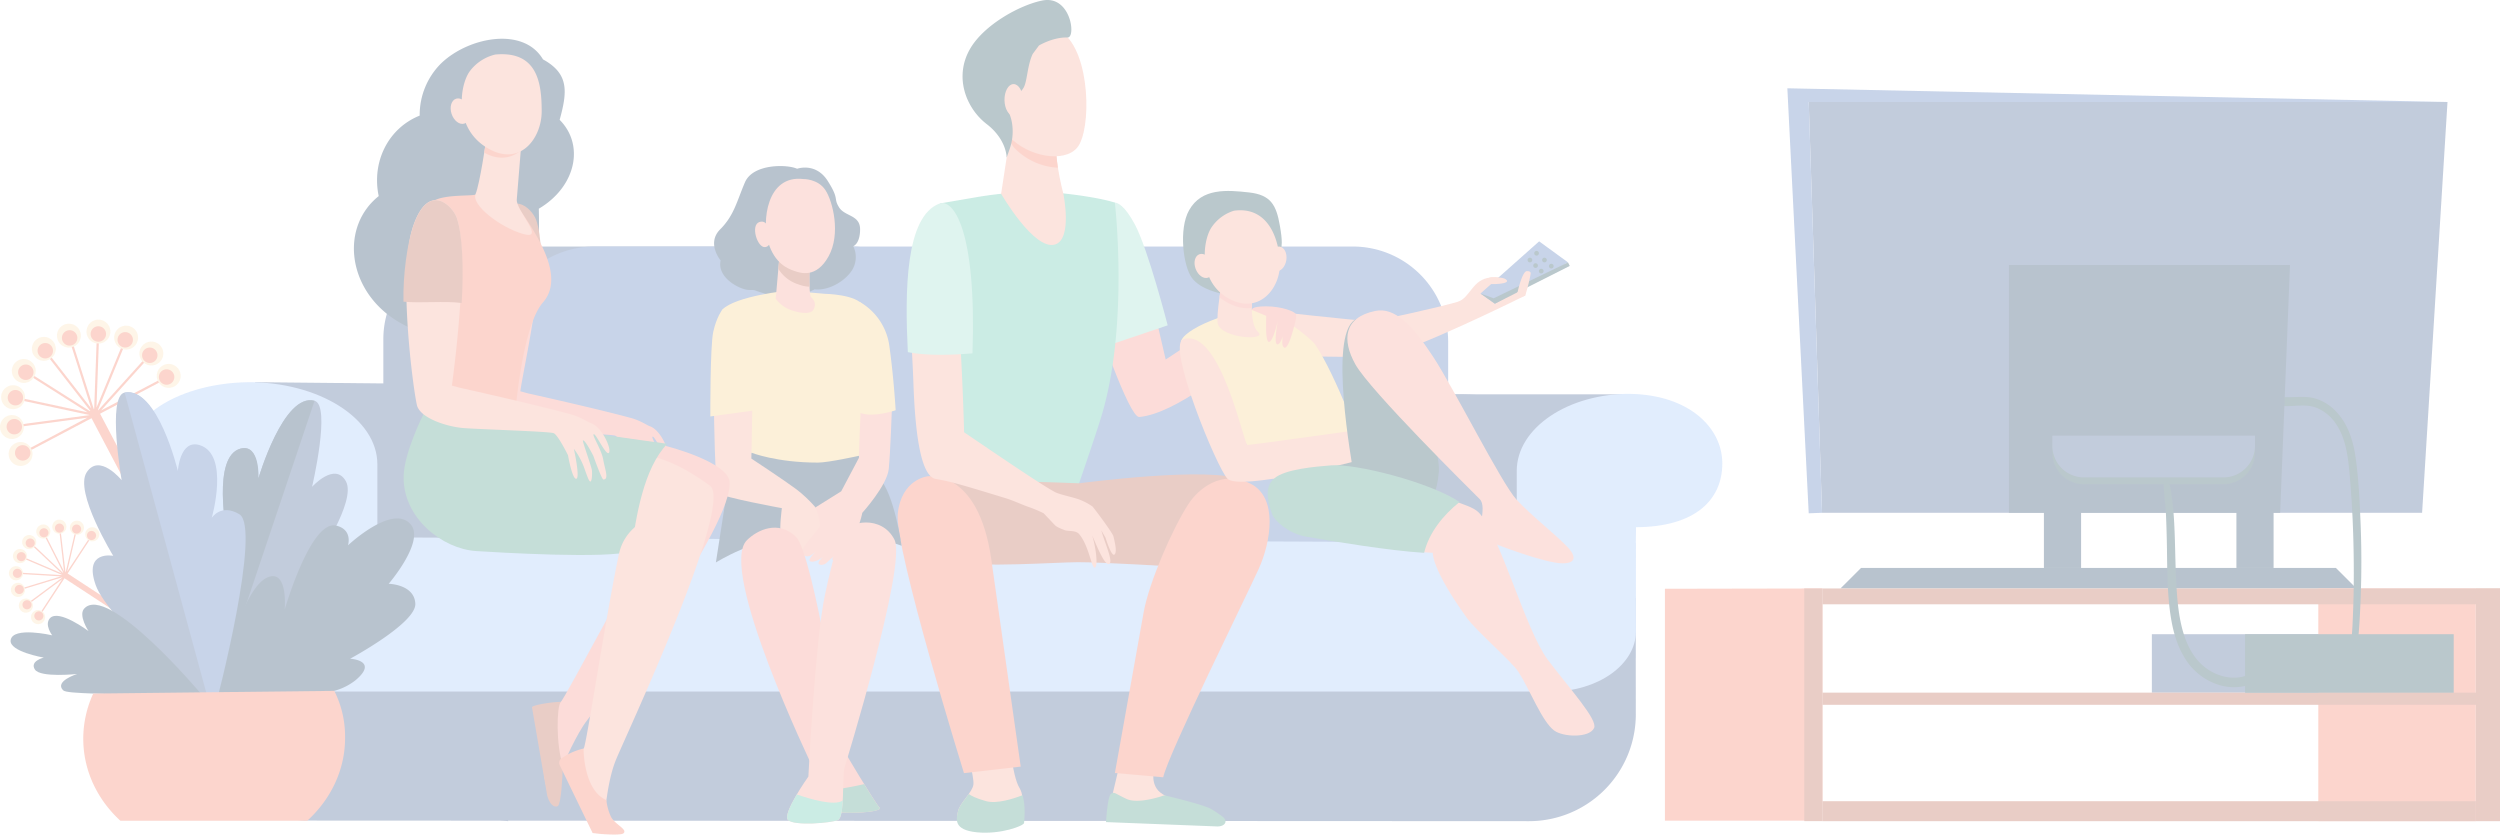 <svg xmlns="http://www.w3.org/2000/svg" width="1170" height="390.656" viewBox="0 0 1170 390.656">
  <g id="family-illustration-1" transform="translate(0 828.625)" opacity="0.3">
    <path id="Path_4576" data-name="Path 4576" d="M599.3-583.9H423.866a43.328,43.328,0,0,0-43.33,43.328V-454.6h262.1v-85.964A43.329,43.329,0,0,0,599.3-583.9Z" transform="translate(-201.132 -129.352)" fill="#345389"/>
    <path id="Path_4577" data-name="Path 4577" d="M894.938-583.9H540.065a44.652,44.652,0,0,0-44.653,44.653v97.468H939.589v-97.468A44.651,44.651,0,0,0,894.938-583.9Z" transform="translate(-261.85 -129.352)" fill="#456eb5"/>
    <path id="Path_4578" data-name="Path 4578" d="M268.676-257.352,371.686-243.8l-2.448-204.28-115.975-1.169Z" transform="translate(-133.862 -200.518)" fill="#345389"/>
    <path id="Path_4579" data-name="Path 4579" d="M127.979-415.941c0-18.019,24.582-32.7,55.289-33.284v-.028c33.558-.259,60.981,17.019,60.981,38.423v93.206l-63.8-9.627-13.582-50.426C135.463-377.811,127.979-397.63,127.979-415.941Z" transform="translate(-67.643 -200.515)" fill="#9ac1f9"/>
    <path id="Path_4580" data-name="Path 4580" d="M1399.8-437.182l85.182-.009,1.179,145.914-120.041-.132Z" transform="translate(-722.061 -206.892)" fill="#345389"/>
    <path id="Path_4581" data-name="Path 4581" d="M1388.436-437.174c28.928.552,52.086,14.129,52.086,31.054,0,17.194-23.917,31.154-53.5,31.276l-1.377,61.062H1330.99V-401.32C1330.99-421.423,1356.821-437.419,1388.436-437.174Z" transform="translate(-703.493 -206.9)" fill="#345389"/>
    <path id="Path_4582" data-name="Path 4582" d="M1601.844-405.106c0-16.925-15.864-31.983-42.77-32.535v-.024c-29.409-.245-53.434,15.982-53.434,36.085v87.539l55.537.118v-38.452l.288-22.875C1588.983-375.376,1601.844-387.907,1601.844-405.106Z" transform="translate(-795.805 -206.641)" fill="#9ac1f9"/>
    <path id="Path_4583" data-name="Path 4583" d="M237.709-233.019l653.436-2.2.057,54.533a49.993,49.993,0,0,1-49.993,50.011l-571.4-.283c-25.9,0-31.291-20.711-31.291-46.608Z" transform="translate(-125.641 -313.643)" fill="#345389"/>
    <path id="Path_4584" data-name="Path 4584" d="M277.427-223.343H851.553c21.932,0,39.715-12.635,39.715-28.221l-.066-41.243-653.493-2.984v44.227C237.709-235.978,255.491-223.343,277.427-223.343Z" transform="translate(-125.641 -281.629)" fill="#9ac1f9"/>
    <path id="Path_4585" data-name="Path 4585" d="M1087.05-520.923s15.831,47.268,20.7,46.81c17.349-1.631,43.576-24.251,43.576-24.251l11.819-22.559L1153.1-522.8l-33,21.776-6.063-26.118Z" transform="translate(-574.559 -159.349)" fill="#f48b7e"/>
    <path id="Path_4586" data-name="Path 4586" d="M1093.645-627.513c1.216.05,4.549,1.161,9.42,10.336,6.223,11.717,15.313,47.111,15.313,47.111l-27.514,9.273-3.112-6.586-5.742-56.877S1093.311-627.527,1093.645-627.513Z" transform="translate(-571.895 -106.298)" fill="#95d9c8"/>
    <path id="Path_4587" data-name="Path 4587" d="M972.495-638.334c7.76.01,26.962,2.267,35.873,5.1,0,0,6.548,56.082-5.893,98.7-2.786,9.542-13.069,39.14-13.069,39.14l-68.739-1.8s13.219-71.392,9.632-83.107-3.677-52.551-3.677-52.551.552-.085,18.071-3.1A182.6,182.6,0,0,1,972.495-638.334Z" transform="translate(-486.617 -100.578)" fill="#4fbea5"/>
    <path id="Path_4588" data-name="Path 4588" d="M982.886-353.543s62.939-8.368,76.215-1.414-29.485,40.507-29.485,40.507-36.57-2.235-47.362-2.173c-10.707.061-43.441,2.541-62.464-.024s-16.869-32.587-13.281-36.25S982.886-353.543,982.886-353.543Z" transform="translate(-477.868 -248.897)" fill="#b65741"/>
    <path id="Path_4589" data-name="Path 4589" d="M1123.609-67.121s-2.272,6.591,1.674,10.985,20.456,8.788,22.611,11.169,1.975,4.394,1.975,4.394l-46.419-1.49.6-12.988,2.211-9.321Z" transform="translate(-583.227 -402.492)" fill="#f6a390"/>
    <path id="Path_4590" data-name="Path 4590" d="M1125.231-40.443s-11.961,4.394-17.7,1.707-5.563-3.413-7.237-2.437S1097.92-27.9,1097.92-27.9l52.185,2.046c3.635-.052,5.11-2.588,2.173-4.733a54.515,54.515,0,0,0-5.271-3.512C1142.939-36.295,1125.231-40.443,1125.231-40.443Z" transform="translate(-580.305 -415.988)" fill="#3c8f7c"/>
    <path id="Path_4591" data-name="Path 4591" d="M1141.265-341.765c4.337-6.619,15.228-16.232,28.909-9.41,13.054,6.5,9.613,27.231,3.871,39.922s-42.53,87.02-44.684,97.52l-22.611-2.013s10.829-60.6,13.46-75.244C1122.742-305.081,1133.76-330.3,1141.265-341.765Z" transform="translate(-584.972 -251.119)" fill="#f47358"/>
    <path id="Path_4592" data-name="Path 4592" d="M974.1-100.261s1.853,19.834,5.261,25.326S979.179-60.1,979-58.825s-7.177,3.116-18.3,2.018-10.947-3.479-10.051-7.326,6.822-8.788,7.18-12.446-3.409-16.845-3.409-16.845Z" transform="translate(-502.264 -384.976)" fill="#f6a390"/>
    <path id="Path_4593" data-name="Path 4593" d="M959.263-22.512c-11.126-1.1-9.75-6.162-8.854-10.009.566-2.4,3.093-5.243,5-7.93.995.735,3.272,2.032,8.1,3.357,5.016,1.372,12.707-1.089,17.092-2.791,1.561,5.389.82,12,.674,13.04C981.1-25.563,970.39-21.414,959.263-22.512Z" transform="translate(-502.029 -416.589)" fill="#3c8f7c"/>
    <path id="Path_4594" data-name="Path 4594" d="M934.9-316.963c2.315,16.213,13.759,96.907,13.759,96.907L922.1-217s-32.662-105.332-30.984-121.441,13.9-17.467,13.9-17.467S928.78-359.874,934.9-316.963Z" transform="translate(-470.965 -249.803)" fill="#f47358"/>
    <path id="Path_4595" data-name="Path 4595" d="M916.743-613.587c9.627-3.6,12.069,100.874,12.069,100.874,8.929,6.035,36.7,25.076,42.711,28.075,2.437,1.212,9,2.452,11.5,3.531a27.078,27.078,0,0,1,5.865,3.13c.387.33,9.42,12.286,9.806,13.96.476,2.074,1.914,7.444.476,8.543s-4.187-7.93-4.187-7.93l-1.956-3.385c1.537,5.728,5.714,14.554,3.7,15.662-1.966,1.08-5.422-7.411-7.972-13.314,1.782,5.742,2.871,14.766,1.2,15.077-1.5.278-2.668-10.113-7.237-15.624-1.7-2.046-5.1-1.207-6.94-1.957-1.353-.552-3.512-1.292-4.526-2.362l-5.224-5.511a66.362,66.362,0,0,0-7.227-3.017c-2.824-.962-6.812-2.876-10.468-4-21.055-6.468-26.321-7.935-32.78-9.033S906-509.112,905.084-535.819C904.061-565.558,898.974-606.944,916.743-613.587Z" transform="translate(-477.612 -113.61)" fill="#f6a390"/>
    <path id="Path_4596" data-name="Path 4596" d="M900.566-557.265c-1.41-28.466-1.2-63.553,14.808-69.539,6.318-2.362,17.458,11.84,15.454,70.114C922.281-555.987,909.731-555.417,900.566-557.265Z" transform="translate(-475.705 -106.544)" fill="#95d9c8"/>
    <path id="Path_4597" data-name="Path 4597" d="M998.046-697.2l-4.25,27.811s15.461,26.762,25.267,23.722c8.227-2.552,3.88-23.64,3.88-23.64s-1.57-5.827-2.574-12.314c-.693-4.481-1.113-9.277-.566-12.683C1021.147-702.645,998.046-697.2,998.046-697.2Z" transform="translate(-525.27 -68.541)" fill="#f6a390"/>
    <path id="Path_4598" data-name="Path 4598" d="M1024.15-694.308c1.344-8.337-21.757-2.9-21.757-2.9l-.372,2.442a13.5,13.5,0,0,0,2.5,4.1,30.52,30.52,0,0,0,20.2,9.081C1024.027-686.072,1023.6-690.89,1024.15-694.308Z" transform="translate(-529.617 -68.541)" fill="#f47358"/>
    <path id="Path_4599" data-name="Path 4599" d="M992.762-793.923c-.655-.236-5.233,33.537,3.462,42.83s25.628,12.334,31.705,5.015c6.718-8.095,6.384-44.393-7.133-53.952S992.762-793.923,992.762-793.923Z" transform="translate(-523.779 -13.48)" fill="#f6a390"/>
    <path id="Path_4600" data-name="Path 4600" d="M992.791-828.374c-10.443,2.116-26.776,11.119-33.432,22.069-8.189,13.464-2.14,28.381,7.388,35.7s9.4,15.762,9.4,15.762l1.506-4.361a24.271,24.271,0,0,0,1.193-10.3A20.008,20.008,0,0,0,977.3-775.7c-2.293-4.888,4.922-8.135,6.949-12.2,1.556-3.132,1.631-10.3,4.088-15.471l2.928-3.951s6.605-4,13.38-3.752C1008.735-810.921,1006.2-831.089,992.791-828.374Z" transform="translate(-505.037)" fill="#174554"/>
    <path id="Path_4601" data-name="Path 4601" d="M1005.8-737.773c.071,4.121-1.815,7.494-4.21,7.534s-4.4-3.267-4.462-7.387,1.817-7.494,4.212-7.534S1005.73-741.894,1005.8-737.773Z" transform="translate(-527.028 -44.115)" fill="#f6a390"/>
    <path id="Path_4602" data-name="Path 4602" d="M1253.69-538.06s44.547,5.045,49.667,5.045,36.066-7.246,41.54-8.976,6.638-9.561,13.856-11.117,7.963,1.938,7.963,1.938,9.726,1.164,9.726,3.724v2.56s-53.066,26.368-66.1,27.962-46.551,0-46.551,0Z" transform="translate(-662.637 -145.413)" fill="#f6a390"/>
    <path id="Path_4603" data-name="Path 4603" d="M1273.01-389.469l22,18.693s16.4.533,16.934,0,6.11-18.693,6.11-18.693l-16.944-13.092Z" transform="translate(-672.848 -225.196)" fill="#174554"/>
    <path id="Path_4604" data-name="Path 4604" d="M1235.063-504.932c9.863,14.426,22.512,49.6,22.512,49.6L1215.8-442.073s-46.636-56.584-43.364-64.674c2.758-6.812,28.424-15.86,38.22-14.214C1217.855-519.749,1233.031-507.892,1235.063-504.932Z" transform="translate(-619.603 -162.512)" fill="#f6cc7e"/>
    <path id="Path_4605" data-name="Path 4605" d="M1249.818-449.189s-45.325,6.365-47.018,6.365-12.607-55.363-30.064-49.469c-7.878,2.664,15.8,60.313,20.725,65.244,5.789,5.785,58.615-7.873,58.615-7.873Z" transform="translate(-619.007 -177.536)" fill="#f6a390"/>
    <path id="Path_4606" data-name="Path 4606" d="M1337.807-440.009s18.627,22.432,28.787,19.471,11.009-19.471,11.009-19.471c2.117-10.589-16.935-63.5-16.935-63.5s-15.647-12.88-22.394-8.434C1326.247-504.018,1337-445.718,1337.807-440.009Z" transform="translate(-704.351 -166.887)" fill="#174554"/>
    <path id="Path_4607" data-name="Path 4607" d="M1350.545-520.252c9.118-1.886,17.359,6.619,27.094,21.432s32.059,59.4,39.036,66.885c7.119,7.633,16.411,14.7,23.544,21.833,2.994,2.994,6,7.968-2.041,7.968s-31.526-8.84-36.83-11.343c-4.252-2.008,2.008-14.8-1.909-18.712s-51.355-50.78-58.21-63.08C1334.874-506.679,1335.779-517.193,1350.545-520.252Z" transform="translate(-706.929 -162.853)" fill="#f69c8c"/>
    <path id="Path_4608" data-name="Path 4608" d="M1450.7-257.825c-10.584-13.974-22.465-59.068-32.412-69.016-2.5-2.5-7.322-3.682-13.337-6.11-10.768,7.383-22.625,11.739-30.809,22.851,8.562,1.056,16.751,1.9,22.7,2.188,0,0-.726,7.256,15.813,30.272,4.653,6.478,21.083,20.447,24.341,25.548,5.426,8.51,10.985,23.162,16.68,27.349,4.21,3.1,16.5,3.555,18.66-1.207C1474.092-229.816,1461.283-243.856,1450.7-257.825Z" transform="translate(-726.3 -261.988)" fill="#f69c8c"/>
    <path id="Path_4609" data-name="Path 4609" d="M1261.317-360.5c4.964-4.564,19.792-5.657,26.675-6.247,11.343-.981,46.23,7.807,60.214,17.137-7.666,6.134-14.332,14.37-16.6,23.794-15.85-.943-42.954-5.4-55.353-7.586-8.057-1.424-14.662-7.374-15.808-10.546C1257.474-352.144,1257.687-357.161,1261.317-360.5Z" transform="translate(-665.12 -244.087)" fill="#3c8f7c"/>
    <path id="Path_4610" data-name="Path 4610" d="M1177.193-630.027c-4.908,8.758-2.767,26.075,1.32,31.647s13.8,7.322,13.8,7.322l14.243,3.39s10.287-13.178,13.125-22.124c1.1-3.459,1.282-5.708,0-13.047-1.659-9.484-4.106-14.392-14.455-15.534C1195.179-639.482,1183.133-640.618,1177.193-630.027Z" transform="translate(-620.706 -100.194)" fill="#174554"/>
    <path id="Path_4611" data-name="Path 4611" d="M1267.806-577.528c-.5,3.187-2.692,5.5-4.908,5.177s-3.611-3.168-3.112-6.355,2.692-5.5,4.908-5.175S1268.305-580.711,1267.806-577.528Z" transform="translate(-665.805 -129.343)" fill="#f6a390"/>
    <path id="Path_4612" data-name="Path 4612" d="M1225.112-546.143s-2.136,15.086,2.39,19.164c4.771,4.309-17.283,3.126-18.839-3.993-.844-3.847,2.169-20.828,2.169-20.828Z" transform="translate(-638.759 -146.316)" fill="#f6a390"/>
    <path id="Path_4613" data-name="Path 4613" d="M1211.918-551.8l14.28,5.657a61.6,61.6,0,0,0-.5,7.925c-3.489.5-7.458-.231-11.749-2.673a24.117,24.117,0,0,1-3.376-2.315C1211.206-547.779,1211.918-551.8,1211.918-551.8Z" transform="translate(-639.846 -146.316)" fill="#f48b7e"/>
    <path id="Path_4614" data-name="Path 4614" d="M1209.6-619.689a19.6,19.6,0,0,0-10.707,8.1c-3.965,6.373-6.152,24.8,8,32.857s24.449-4.422,24.181-16.227S1225.4-621.854,1209.6-619.689Z" transform="translate(-632.1 -110.322)" fill="#f6a390"/>
    <path id="Path_4615" data-name="Path 4615" d="M1193.947-572.3c1.117,3.031.311,6.082-1.8,6.817s-4.724-1.127-5.846-4.158-.316-6.082,1.8-6.817S1192.825-575.334,1193.947-572.3Z" transform="translate(-626.754 -133.196)" fill="#f6a390"/>
    <path id="Path_4616" data-name="Path 4616" d="M1497.092-589.035l-27.462,24.418,6.746,4.762,34.218-19.344Z" transform="translate(-776.771 -126.635)" fill="#456eb5"/>
    <path id="Path_4617" data-name="Path 4617" d="M1482.967-551.772s-.523-1.353-4.007-1.424l-3.479-.075s-4.12,1.061-4.12,2.282S1483.75-549.678,1482.967-551.772Z" transform="translate(-777.686 -145.538)" fill="#f6a390"/>
    <path id="Path_4618" data-name="Path 4618" d="M1469.63-553.589l6.167,2.235,34.8-16.817.82,1.664-35.038,17.679Z" transform="translate(-776.771 -137.663)" fill="#174554"/>
    <path id="Path_4619" data-name="Path 4619" d="M1506.459-548.049l-6.779,2.588,3.229-4.276s2.131-9.755,4.342-9.755,1.74,1.136,1.66,1.792A88.726,88.726,0,0,1,1506.459-548.049Z" transform="translate(-792.654 -142.251)" fill="#f6a390"/>
    <path id="Path_4620" data-name="Path 4620" d="M747.707-662.523s8.689-3.15,14.309,5.654,2.579,7.969,5.313,12.371,9.863,3.491,9.863,10.321S774-626.284,774-626.284a11.63,11.63,0,0,1-.3,10.778c-3.187,5.465-11.136,10.169-17.788,9.411,0,0-9.99,5.478-20.008,2.89s-6.525-2.588-10.627-2.588-15.176-5.615-13.356-13.814c0,0-6.751-8.018-.2-14.57s7.793-13.205,11.588-22.009S743.153-664.648,747.707-662.523Z" transform="translate(-374.668 -87.127)" fill="#12375b"/>
    <path id="Path_4621" data-name="Path 4621" d="M747.769-540.16s-24.308,2.437-30.753,8.882l14.761,75.715s30.069,6.746,49.2.5c0,0,11.687-62.123,1.994-78.068-3.229-5.313-17.958-5.53-17.958-5.53Z" transform="translate(-378.978 -152.468)" fill="#f6cc7e"/>
    <path id="Path_4622" data-name="Path 4622" d="M727.3-379.241l-11.734,19.664-4.917,31.71s20.225-12.574,31.979-9.566,31.71-2.461,37.721-2.461,17.217,4.215,17.217,4.215-3.475-24.643-10.518-31.686c-2.381-2.376-9.207-10.476-9.207-10.476s-14.525,3.234-19.457,3.234C738.947-374.607,727.3-379.241,727.3-379.241Z" transform="translate(-375.611 -237.522)" fill="#12375b"/>
    <path id="Path_4623" data-name="Path 4623" d="M708.756-423.43s.311,37,2.258,38.947,29.518,6.973,29.518,6.973-1.23,9.226-.509,12.093,13.427,9.844,13.936,9.844,6.152-12.1,6.666-14.865-7.487-11.584-13.432-15.992-20.947-14.28-20.947-14.28l.448-24.36Z" transform="translate(-374.612 -213.298)" fill="#f6a390"/>
    <path id="Path_4624" data-name="Path 4624" d="M823.786-423.808s-.82,19.169-.82,21.116v1.947l-8.3,15.685-12.027,7.529s2.805,7.232,1.881,9.075-8.062,9.193-8.062,11.206,1.3,3.041,3.14,2.527,4.818-3.894,4.818-3.894-5.535,5.125-4.512,6.152,4.564-.259,6.355-2.051c0,0-2.866,2.716-2.1,3.484s2.692.387,3.588-.514,3.328-2.97,3.328-2.97-.971,1.179-.509,1.641,3.536,1.9,8.25-7.072,5.69-15.02,5.69-15.02,11.631-12.861,12.4-20.551,1.49-28.9,1.49-28.9Z" transform="translate(-420.966 -213.642)" fill="#f69c8c"/>
    <path id="Path_4625" data-name="Path 4625" d="M738.426-298.917c4.9-4.9,14.756-9.566,22.96-1.641s22.139,99.495,22.139,99.495,14.822,25.048,17.01,27.231-16.84,3.427-22.578,1.513-8.92-20.819-8.92-20.819S724.716-285.212,738.426-298.917Z" transform="translate(-388.903 -276.857)" fill="#f48b7e"/>
    <path id="Path_4626" data-name="Path 4626" d="M833.919-50.241a153.13,153.13,0,0,1-21.333,3.376c1.476,4.276,3.479,8.279,5.959,9.1,5.738,1.914,24.765.674,22.578-1.513C840.222-40.171,837.186-44.942,833.919-50.241Z" transform="translate(-429.491 -411.414)" fill="#3c8f7c"/>
    <path id="Path_4627" data-name="Path 4627" d="M807.07-304.715c-3.319,6.845-6.416,21.173-8.062,28.843-4.446,20.7-7.713,84.814-7.713,84.814s-12.4,17.458-9.533,20.324,20.089,1.428,23.37.024,1.938-19.678,3.008-24.327c0,0,29.386-95.12,23.441-106.873S809.969-310.7,807.07-304.715Z" transform="translate(-412.972 -274.138)" fill="#f69c8c"/>
    <path id="Path_4628" data-name="Path 4628" d="M710.733-521.321s-2.73,3.555-4.234,10.386-1.367,39.635-1.367,39.635l20.909-2.866s-.684-24.058,0-24.742S713.6-521.321,710.733-521.321Z" transform="translate(-372.695 -162.425)" fill="#f6cc7e"/>
    <path id="Path_4629" data-name="Path 4629" d="M853.166-529.081a28.076,28.076,0,0,1,14.016,20.862c2.093,15.063,2.928,29.918,2.928,29.918s-11.089,3.767-16.944,1.047Z" transform="translate(-450.94 -158.324)" fill="#f6cc7e"/>
    <path id="Path_4630" data-name="Path 4630" d="M785.854-567.493s-.368,12.093.768,13.225,2.72,3.017,1.051,5.9-8.915,1.047-12.3-.608a15.986,15.986,0,0,1-5.332-4.53l1.688-19.146Z" transform="translate(-407.007 -135.295)" fill="#f69c8c"/>
    <path id="Path_4631" data-name="Path 4631" d="M773.119-572.651l-.453,5.153a16.942,16.942,0,0,0,9.4,7.27,15.636,15.636,0,0,0,5.191,1.074c-.156-3.781-.019-8.34-.019-8.34Z" transform="translate(-408.392 -135.295)" fill="#b65741"/>
    <path id="Path_4632" data-name="Path 4632" d="M777.794-651.038s6.831-.152,10.32,5.161,7.289,20.492,1.518,30.965-13.13,7.892-16.166,6.831-9.028-3.418-12.064-13.207S760.567-653.088,777.794-651.038Z" transform="translate(-401.832 -93.793)" fill="#f69c8c"/>
    <path id="Path_4633" data-name="Path 4633" d="M756.329-602.734s-.344-7.107-4.71-5.726-1.037,12.105,2.579,11.753S756.329-602.734,756.329-602.734Z" transform="translate(-396.17 -116.274)" fill="#f69c8c"/>
    <path id="Path_4634" data-name="Path 4634" d="M807.381-37.148c-3.88,2.744-15.558-.768-21.512-2.843-2.909,4.913-5.615,10.447-4.106,11.951,2.871,2.871,20.089,1.428,23.37.024C806.584-28.634,807.131-32.561,807.381-37.148Z" transform="translate(-412.971 -416.832)" fill="#4fbea5"/>
    <path id="Path_4635" data-name="Path 4635" d="M379.548-654.031c30.022,11.965,39.687-14.177,38.933-13.483.572-.594,5.09-2.5,7.978-3.875,12.031-5.714,11.673-25.866,11.4-39.229,17.263-10.177,21.589-29.676,9.751-41.588,3.643-13.245,4.416-21.579-7.8-28.292-9.249-15.615-35.164-10.318-47.742,1.931A34,34,0,0,0,382.1-754.19c-14.8,5.932-22.542,21.733-19.176,37.671C342.955-700.6,348.911-666.237,379.548-654.031Z" transform="translate(-185.688 -20.334)" fill="#12375b"/>
    <path id="Path_4636" data-name="Path 4636" d="M554.742-514.624c-1.07-.344-4.314-2.626-8.741-3.833-16.171-4.413-48.164-11.513-48.164-11.513-1.294-.339-2.5-.684-3.638-.985,1.45-10.773,12.593-58.507,7.21-73.4-1.834-5.073-17.5-15.955-24.185,4.021-6.775,20.251.1,70.823,1.613,77.48,0,.033.01.071.017.108,1,5.832,12.98,9.754,20.507,10.339,7.415.575,37.385,1.447,39.28,2.235s6.242,9.608,6.242,9.608,1.843,10.589,3.621,10.287-1.051-13.092-1.051-13.092a33,33,0,0,1,4.257,7.656c.792,2.079,1.829,5.36,2.508,6.313,1.155,1.626,1.33-3.319,1.075-4.795-.339-1.971-4.182-12.484-3.9-12.767.773-.768,4.545,6.666,4.545,6.666s3.668,10.344,4.389,10.344c2.569,0,.693-4.3-.066-8.741s-5.129-10.867-4.111-11.037,5.441,9.759,6.633,8.076S559.72-513.04,554.742-514.624Z" transform="translate(-250.686 -114.547)" fill="#f48b7e"/>
    <path id="Path_4637" data-name="Path 4637" d="M506.109-618.933c-1.833-5.073-12.353-15.956-19.037,4.021-2.487,7.434-4.425,20.8-4.173,32.742,7.848.75,17.639-.42,25.413.575C509.231-596.266,508.714-611.729,506.109-618.933Z" transform="translate(-255.224 -106.843)" fill="#b65741"/>
    <path id="Path_4638" data-name="Path 4638" d="M468.12-617.355a131.4,131.4,0,0,0-7.367-11.659c-3.764-6.5-13.489-9.79-13.489-9.79s-3.253.064-6.988.242a2.851,2.851,0,0,1-.7,1.205c-1.4,1.023-15.025-.185-20.221,3.243-17.416,14.506-5.413,81.521-4.043,103.731l41.87,3.357s2.874-47.47,13.651-59.747C478.334-595.325,473.5-607.715,468.12-617.355Z" transform="translate(-216.707 -100.33)" fill="#f47358"/>
    <path id="Path_4639" data-name="Path 4639" d="M545.972-236.673c.467-.83,6.509-14.945,11.445-21.229,7.171-9.132,69.152-91.787,66.6-111.9-1.113-8.783-27.971-16.237-31.163-16.765-17.091,2.221.867,16.473-11.975,28.183,8.349,2.767,13.271,6.218,11.466,8.491-7.223,9.1-45.59,82.433-47.258,83.381-7.43,4.219-10.345,2.263-10.345,2.263s1.712,41.247,5.256,39.946S540.712-227.3,545.972-236.673Z" transform="translate(-282.638 -233.647)" fill="#f48b7e"/>
    <path id="Path_4640" data-name="Path 4640" d="M528.092-129.4l7.167,41.558c1.612,5.375,4.323,5.318,5.017,4.6,1.429-1.485,2.083-12.583,2.256-18.886-3.233-9.627-2.927-27.75-.934-29.8C536.724-131.846,528.1-130.328,528.092-129.4Z" transform="translate(-279.122 -368.237)" fill="#b65741"/>
    <path id="Path_4641" data-name="Path 4641" d="M560.938-358.912c9.617-15.44,14.185-13.352,30.922-20.329,8.137,1.146,18.9,2.178,37.056,15.586l-35.7,25.077C594.382-341.383,571.813-352.274,560.938-358.912Z" transform="translate(-296.483 -237.522)" fill="#f6a390"/>
    <path id="Path_4642" data-name="Path 4642" d="M476.777-692.042s-2.915,20.231-4.952,25.148,11.2,15.431,22.208,18.622-3.366-10.86-2.909-16.116,2.457-30.14,2.457-30.14Z" transform="translate(-249.272 -70.877)" fill="#f6a390"/>
    <path id="Path_4643" data-name="Path 4643" d="M497.811-687.392c.322-4.116.556-7.136.556-7.136l-16.8,2.486s-.424,2.377-.892,5.738C487.482-682.465,493.609-683.677,497.811-687.392Z" transform="translate(-254.058 -70.877)" fill="#f47358"/>
    <path id="Path_4644" data-name="Path 4644" d="M474.051-774.651a20.944,20.944,0,0,0-12.074,8.038c-4.544,6.58-7.382,26.139,8.163,35.57s25.687-4.485,25.65-17.115S494.119-776.519,474.051-774.651Z" transform="translate(-242.28 -28.448)" fill="#f6a390"/>
    <path id="Path_4645" data-name="Path 4645" d="M455.9-726.225c1.052,3.22.09,6.391-2.151,7.082s-4.91-1.36-5.962-4.58-.09-6.391,2.151-7.083S454.849-729.446,455.9-726.225Z" transform="translate(-236.453 -51.632)" fill="#f6a390"/>
    <path id="Path_4646" data-name="Path 4646" d="M484.395-408.832c-7.438-.66-32.052-3.079-32.052-3.079l-42.4-5.521s-8.978,17.684-9.28,28.886c-.528,19.594,18.1,34.161,34.019,35.161,9.344.589,62.039,3.8,72.514.038,2.164-15.959,5.756-38.763,16.869-50.247C506.278-405.965,494.487-407.936,484.395-408.832Z" transform="translate(-211.765 -217.336)" fill="#3c8f7c"/>
    <path id="Path_4647" data-name="Path 4647" d="M567.78-223.382c1.193-1.2,10.773-64.65,16.553-91.282a22.465,22.465,0,0,1,11.541-15.053l31.149-16.463c10.792,9.556-39.559,116.887-44.166,128.136-3.173,7.746-4.252,17.9-4.484,18.872-2.593,10.975-1.329,10.74-4.554,13.04s-16.463-30.748-16.463-30.748S561.459-217.046,567.78-223.382Z" transform="translate(-294.59 -254.995)" fill="#f6a390"/>
    <path id="Path_4648" data-name="Path 4648" d="M577.174-61.418a25,25,0,0,0,2.126,7.751c1.749,3.522,7.647,5.822,6.029,7.642s-14.6,0-14.6,0L555.385-77.7a2.563,2.563,0,0,1,.854-3.319,29.344,29.344,0,0,1,10.266-4.531S566.29-66.189,577.174-61.418Z" transform="translate(-293.391 -392.751)" fill="#f47358"/>
    <path id="Path_4649" data-name="Path 4649" d="M69.39-308.867a3.3,3.3,0,0,0,2.894,3.663,3.307,3.307,0,0,0,3.661-2.9,3.3,3.3,0,0,0-2.894-3.663A3.3,3.3,0,0,0,69.39-308.867Z" transform="translate(-36.664 -273.173)" fill="#fadfb1"/>
    <path id="Path_4650" data-name="Path 4650" d="M75.432-304.642a2.136,2.136,0,0,1-3.906-1.414,2.127,2.127,0,0,1,2.367-1.872A2.137,2.137,0,0,1,75.432-304.642Z" transform="translate(-37.797 -275.206)" fill="#f47358"/>
    <path id="Path_4651" data-name="Path 4651" d="M27.8-296.342a3.3,3.3,0,0,1-.392,4.653,3.3,3.3,0,0,1-4.651-.391,3.3,3.3,0,0,1,.392-4.653A3.3,3.3,0,0,1,27.8-296.342Z" transform="translate(-11.616 -280.72)" fill="#fadfb1"/>
    <path id="Path_4652" data-name="Path 4652" d="M28.991-290.312a2.135,2.135,0,0,1-3.007-.255,2.147,2.147,0,0,1-.156-2.546,2.247,2.247,0,0,1,.41-.462,2.121,2.121,0,0,1,1.556-.495A2.139,2.139,0,0,1,28.991-290.312Z" transform="translate(-13.469 -282.535)" fill="#f47358"/>
    <path id="Path_4653" data-name="Path 4653" d="M58.494-309.486a3.3,3.3,0,0,1-3.29,3.31,3.3,3.3,0,0,1-3.311-3.291,3.3,3.3,0,0,1,3.29-3.314A3.305,3.305,0,0,1,58.494-309.486Z" transform="translate(-27.428 -272.649)" fill="#fadfb1"/>
    <path id="Path_4654" data-name="Path 4654" d="M56.678-304.638a2.137,2.137,0,0,1-1.794-3.3,2.136,2.136,0,0,1,3.921,1.16A2.133,2.133,0,0,1,56.678-304.638Z" transform="translate(-28.825 -274.696)" fill="#f47358"/>
    <path id="Path_4655" data-name="Path 4655" d="M90.454-299.814a3.3,3.3,0,0,1-4.648.42,3.3,3.3,0,0,1-.422-4.648,3.3,3.3,0,0,1,4.649-.424A3.307,3.307,0,0,1,90.454-299.814Z" transform="translate(-44.725 -276.64)" fill="#fadfb1"/>
    <path id="Path_4656" data-name="Path 4656" d="M90.1-298.077a2.134,2.134,0,0,1-3.005.273,2.134,2.134,0,0,1-.273-3.008,2.133,2.133,0,0,1,3-.273A2.134,2.134,0,0,1,90.1-298.077Z" transform="translate(-45.628 -278.569)" fill="#f47358"/>
    <path id="Path_4657" data-name="Path 4657" d="M37.048-218.282a3.3,3.3,0,0,0-1.468-4.432,3.3,3.3,0,0,0-4.43,1.471,3.3,3.3,0,0,0,1.468,4.432A3.3,3.3,0,0,0,37.048-218.282Z" transform="translate(-16.278 -320.069)" fill="#fadfb1"/>
    <path id="Path_4658" data-name="Path 4658" d="M37.964-218.452a2.133,2.133,0,0,1-2.741.735A2.14,2.14,0,0,1,34.4-220.8a2.133,2.133,0,0,1,2.741-.735A2.138,2.138,0,0,1,37.964-218.452Z" transform="translate(-17.995 -320.757)" fill="#f47358"/>
    <path id="Path_4659" data-name="Path 4659" d="M15.43-243.741a3.3,3.3,0,0,0,1.723-4.337,3.3,3.3,0,0,0-4.338-1.726,3.305,3.305,0,0,0-1.723,4.342A3.3,3.3,0,0,0,15.43-243.741Z" transform="translate(-5.72 -305.793)" fill="#fadfb1"/>
    <path id="Path_4660" data-name="Path 4660" d="M18.559-244.7a2.135,2.135,0,0,1-3.742-.325,2.14,2.14,0,0,1,1.114-2.81,2.138,2.138,0,0,1,2.629,3.135Z" transform="translate(-7.739 -306.88)" fill="#f47358"/>
    <path id="Path_4661" data-name="Path 4661" d="M15.226-277.141a3.3,3.3,0,0,0,4.108-2.221,3.3,3.3,0,0,0-2.216-4.106,3.3,3.3,0,0,0-4.108,2.216A3.3,3.3,0,0,0,15.226-277.141Z" transform="translate(-6.803 -288.069)" fill="#fadfb1"/>
    <path id="Path_4662" data-name="Path 4662" d="M16.887-277.423a2.114,2.114,0,0,1-.166-1.622,2.135,2.135,0,0,1,3.922-.4,2.112,2.112,0,0,1,.166,1.622A2.136,2.136,0,0,1,16.887-277.423Z" transform="translate(-8.79 -289.677)" fill="#f47358"/>
    <path id="Path_4663" data-name="Path 4663" d="M20.346-233.992a3.3,3.3,0,0,1,4.512,1.193,3.305,3.305,0,0,1-1.192,4.517,3.3,3.3,0,0,1-4.513-1.193A3.306,3.306,0,0,1,20.346-233.992Z" transform="translate(-9.886 -314.056)" fill="#fadfb1"/>
    <path id="Path_4664" data-name="Path 4664" d="M23.891-228.608a2.137,2.137,0,0,1-.528-3.908,2.136,2.136,0,0,1,2.917.768A2.138,2.138,0,0,1,23.891-228.608Z" transform="translate(-11.79 -314.92)" fill="#f47358"/>
    <path id="Path_4665" data-name="Path 4665" d="M36.531-302.866a3.3,3.3,0,0,0,4.571.943,3.3,3.3,0,0,0,.943-4.573,3.3,3.3,0,0,0-4.571-.943A3.3,3.3,0,0,0,36.531-302.866Z" transform="translate(-19.021 -275.186)" fill="#fadfb1"/>
    <path id="Path_4666" data-name="Path 4666" d="M42.394-300.333a2.139,2.139,0,0,1-2.956-.608,2.133,2.133,0,0,1,.61-2.956,2.13,2.13,0,0,1,2.956.608,2.135,2.135,0,0,1,0,2.343A2.142,2.142,0,0,1,42.394-300.333Z" transform="translate(-20.659 -277.158)" fill="#f47358"/>
    <path id="Path_4667" data-name="Path 4667" d="M12.728-266.516a3.3,3.3,0,0,1,2.691,3.814A3.3,3.3,0,0,1,11.6-260.01a3.3,3.3,0,0,1-2.691-3.814A3.3,3.3,0,0,1,12.728-266.516Z" transform="translate(-4.686 -297.077)" fill="#fadfb1"/>
    <path id="Path_4668" data-name="Path 4668" d="M14.511-259.776a2.139,2.139,0,0,1-1.423-3.272,2.127,2.127,0,0,1,2.149-.938,2.139,2.139,0,0,1,1.74,2.47A2.136,2.136,0,0,1,14.511-259.776Z" transform="translate(-6.734 -298.423)" fill="#f47358"/>
    <path id="Path_4669" data-name="Path 4669" d="M43.464-281.209l4.028-17.3-.606-.141-4.2,18.033-2.135-18.391-.619.071,2.048,17.651-8.036-15.845-.555.278,8.373,16.51-13.45-12.715-.428.457L40.8-280.4l-16.337-6.973-.244.575,17.022,7.265-18.473-1.089-.037.622,17.728,1.042-16.992,5.167.181.594,17.706-5.379L26.5-267.532l.372.5,14.251-10.6-9.7,14.884.522.339L53.753-295.7l-.52-.344Z" transform="translate(-12.012 -279.927)" fill="#f47358"/>
    <path id="Path_4670" data-name="Path 4670" d="M131.8-215.86l-1.461,2.23L60.58-259.346l1.461-2.235Z" transform="translate(-32.019 -299.711)" fill="#f47358"/>
    <path id="Path_4671" data-name="Path 4671" d="M139.47-487.215a5.588,5.588,0,0,0,1.283,7.8,5.583,5.583,0,0,0,7.8-1.282,5.589,5.589,0,0,0-1.283-7.8A5.583,5.583,0,0,0,139.47-487.215Z" transform="translate(-73.163 -179.22)" fill="#fadfb1"/>
    <path id="Path_4672" data-name="Path 4672" d="M146.285-476.8a3.618,3.618,0,0,1-4.624-5.3,3.608,3.608,0,0,1,5.04-.83,3.622,3.622,0,0,1-.416,6.134Z" transform="translate(-74.507 -182.357)" fill="#f47358"/>
    <path id="Path_4673" data-name="Path 4673" d="M67.611-502.789a5.588,5.588,0,0,1-4.395,6.567,5.583,5.583,0,0,1-6.565-4.394,5.587,5.587,0,0,1,4.394-6.567A5.584,5.584,0,0,1,67.611-502.789Z" transform="translate(-29.886 -169.841)" fill="#fadfb1"/>
    <path id="Path_4674" data-name="Path 4674" d="M65.784-493.685a3.615,3.615,0,0,1-4.245-2.843,3.637,3.637,0,0,1,1.856-3.9,3.585,3.585,0,0,1,.985-.344,3.577,3.577,0,0,1,2.711.537A3.622,3.622,0,0,1,65.784-493.685Z" transform="translate(-32.49 -173.25)" fill="#f47358"/>
    <path id="Path_4675" data-name="Path 4675" d="M123.841-497.073a5.582,5.582,0,0,1-7.587,2.206,5.59,5.59,0,0,1-2.205-7.59,5.585,5.585,0,0,1,7.587-2.2A5.586,5.586,0,0,1,123.841-497.073Z" transform="translate(-59.915 -170.866)" fill="#fadfb1"/>
    <path id="Path_4676" data-name="Path 4676" d="M118.537-492.194a3.623,3.623,0,0,1,.05-6.365,3.619,3.619,0,0,1,4.855,4.936A3.616,3.616,0,0,1,118.537-492.194Z" transform="translate(-61.666 -174.226)" fill="#f47358"/>
    <path id="Path_4677" data-name="Path 4677" d="M163.242-456.531a5.586,5.586,0,0,1-7.229-3.187,5.593,5.593,0,0,1,3.187-7.237,5.588,5.588,0,0,1,7.229,3.192A5.591,5.591,0,0,1,163.242-456.531Z" transform="translate(-82.26 -190.96)" fill="#fadfb1"/>
    <path id="Path_4678" data-name="Path 4678" d="M162.645-455.039a3.615,3.615,0,0,1-4.674-2.06,3.61,3.61,0,0,1,2.06-4.677,3.615,3.615,0,0,1,4.674,2.06A3.609,3.609,0,0,1,162.645-455.039Z" transform="translate(-83.365 -193.768)" fill="#f47358"/>
    <path id="Path_4679" data-name="Path 4679" d="M17.322-379.61a5.592,5.592,0,0,0,1.459-7.77,5.584,5.584,0,0,0-7.765-1.457,5.587,5.587,0,0,0-1.459,7.765A5.581,5.581,0,0,0,17.322-379.61Z" transform="translate(-4.536 -231.934)" fill="#fadfb1"/>
    <path id="Path_4680" data-name="Path 4680" d="M20.168-379.912a3.606,3.606,0,0,1-4.661-1.16,3.617,3.617,0,0,1,1.3-5.238,3.6,3.6,0,0,1,4.66,1.16A3.612,3.612,0,0,1,20.168-379.912Z" transform="translate(-7.864 -233.565)" fill="#f47358"/>
    <path id="Path_4681" data-name="Path 4681" d="M6.181-435.045a5.59,5.59,0,0,0,6.109-5.016,5.588,5.588,0,0,0-5.011-6.11A5.589,5.589,0,0,0,1.17-441.16,5.592,5.592,0,0,0,6.181-435.045Z" transform="translate(-0.604 -202.131)" fill="#fadfb1"/>
    <path id="Path_4682" data-name="Path 4682" d="M12.94-434.682a3.617,3.617,0,0,1-5.274-3.555,3.616,3.616,0,0,1,3.949-3.244,3.62,3.62,0,0,1,1.325,6.8Z" transform="translate(-4.042 -204.616)" fill="#f47358"/>
    <path id="Path_4683" data-name="Path 4683" d="M33.26-484.68a5.584,5.584,0,0,0,7.9.085,5.588,5.588,0,0,0,.088-7.9,5.584,5.584,0,0,0-7.9-.09A5.594,5.594,0,0,0,33.26-484.68Z" transform="translate(-16.738 -176.771)" fill="#fadfb1"/>
    <path id="Path_4684" data-name="Path 4684" d="M37.3-484.531a3.594,3.594,0,0,1,1.086-2.546,3.617,3.617,0,0,1,6.137,2.626,3.583,3.583,0,0,1-1.087,2.541A3.617,3.617,0,0,1,37.3-484.531Z" transform="translate(-19.716 -179.98)" fill="#f47358"/>
    <path id="Path_4685" data-name="Path 4685" d="M5.468-416.582a5.592,5.592,0,0,1,5.7,5.469A5.589,5.589,0,0,1,5.705-405.4,5.587,5.587,0,0,1,0-410.873,5.589,5.589,0,0,1,5.468-416.582Z" transform="translate(0 -217.784)" fill="#fadfb1"/>
    <path id="Path_4686" data-name="Path 4686" d="M7.652-406.5a3.62,3.62,0,0,1,2.422-6.223,3.618,3.618,0,0,1,3.688,3.536A3.616,3.616,0,0,1,7.652-406.5Z" transform="translate(-3.456 -219.825)" fill="#f47358"/>
    <path id="Path_4687" data-name="Path 4687" d="M85.892-505.288a5.586,5.586,0,0,0,5.995,5.144,5.585,5.585,0,0,0,5.146-6,5.587,5.587,0,0,0-6-5.148A5.591,5.591,0,0,0,85.892-505.288Z" transform="translate(-45.39 -167.719)" fill="#fadfb1"/>
    <path id="Path_4688" data-name="Path 4688" d="M93.848-497.524a3.618,3.618,0,0,1-3.876-3.328,3.613,3.613,0,0,1,3.326-3.88,3.619,3.619,0,0,1,3.877,3.328,3.613,3.613,0,0,1-1.918,3.475A3.616,3.616,0,0,1,93.848-497.524Z" transform="translate(-47.549 -171.188)" fill="#f47358"/>
    <path id="Path_4689" data-name="Path 4689" d="M20.849-470.993a5.593,5.593,0,0,1,.856,7.859,5.587,5.587,0,0,1-7.854.858,5.593,5.593,0,0,1-.856-7.859A5.583,5.583,0,0,1,20.849-470.993Z" transform="translate(-6.217 -188.375)" fill="#fadfb1"/>
    <path id="Path_4690" data-name="Path 4690" d="M19.319-460.344a3.622,3.622,0,0,1,.575-6.016,3.6,3.6,0,0,1,3.949.382A3.615,3.615,0,0,1,24.4-460.9,3.609,3.609,0,0,1,19.319-460.344Z" transform="translate(-9.499 -191.254)" fill="#f47358"/>
    <path id="Path_4691" data-name="Path 4691" d="M59.562-456.389l20.149-22.319-.783-.707-21,23.257,11.914-28.985-.975-.4-11.435,27.82,1.089-30.06-1.054-.038-1.134,31.314-9.494-29.862-1,.321,9.112,28.664L36.473-481.112l-.832.646,19.253,24.723L28.428-472.508l-.564.891,25.4,16.091-29.4-6.294-.221,1.032,30.632,6.558-31.046,4.177.14,1.042,29.792-4.007L26.6-438.936,27.1-438,86.68-469.411l-.489-.933Z" transform="translate(-12.279 -180.132)" fill="#f47358"/>
    <path id="Path_4692" data-name="Path 4692" d="M157.41-299.192l-3.994,2.1L87.6-422.024l3.994-2.107Z" transform="translate(-46.3 -213.795)" fill="#f47358"/>
    <path id="Path_4693" data-name="Path 4693" d="M200.394-289.513s47.985-36.589,54.561-52.359-6.983-13.988-6.983-13.988,19.376-28.2,14.233-37.518-15.843,2.584-15.843,2.584,8.989-38.155,1.173-40.276c-14.557-3.951-26.5,37.108-26.5,37.108s1.072-17.048-8.04-14.752c-13.741,3.465-6.473,40.163-6.473,40.163s-4.38-6.506-11.915-.316C181.085-357.761,200.394-289.513,200.394-289.513Z" transform="translate(-100.319 -209.985)" fill="#345389"/>
    <path id="Path_4694" data-name="Path 4694" d="M190.677-367.927c7.536-6.19,13.948-.632,13.948-.632s-7.268-36.7,6.473-40.163c9.112-2.3,8.29,13.851,8.29,13.851s11.7-40.158,26.253-36.207l-47.5,141.44C196.018-298.473,178.048-357.55,190.677-367.927Z" transform="translate(-98.424 -209.979)" fill="#12375b"/>
    <path id="Path_4695" data-name="Path 4695" d="M214.932-228.841s35.868.7,55.078-4.446a27.6,27.6,0,0,0,9.964-4.96c11.128-9.349-2.521-10.08-2.521-10.08s30.9-16.6,30.521-25.718-12.465-9.349-12.465-9.349,16.967-19.74,10.387-27.7c-8.375-10.136-29.432,9.7-29.432,9.7s2.36-7.345-5.54-9.236c-11.913-2.848-24.08,39.281-24.08,39.281s1.563-17.2-6.621-15.506C225.539-283.812,214.932-228.841,214.932-228.841Z" transform="translate(-113.602 -272.016)" fill="#12375b"/>
    <path id="Path_4696" data-name="Path 4696" d="M142.633-291.65s-47.852-40.856-53.691-57.314,8.19-13.748,8.19-13.748-18.387-29.937-12.419-39.064,16.36,3.677,16.36,3.677-6.907-39.361,1.383-41c15.441-3.046,25.244,39.465,25.244,39.465s-.015-17.392,9.342-14.45c14.11,4.432,4.152,41.233,4.152,41.233s5.208-13.757,12.668-6.968C167.246-367.629,142.633-291.65,142.633-291.65Z" transform="translate(-44.145 -205.803)" fill="#345389"/>
    <path id="Path_4697" data-name="Path 4697" d="M177.407-382.156c-8.648-5.191-12.944,1.725-12.944,1.725s8.523-29.626-5.587-34.062c-9.356-2.937-10.258,12.1-10.258,12.1s-9.483-39.757-24.925-36.707l41.173,151.35C167.653-296.579,187.709-375.971,177.407-382.156Z" transform="translate(-65.378 -205.796)" fill="#456eb5"/>
    <path id="Path_4698" data-name="Path 4698" d="M99.826-186.458s-31.5.471-50.632-.316c-7.705-.316-13.137-.57-14.109-1.551-4.19-4.234,6.567-7.619,6.567-7.619s-17.3,1.867-19.788-2.112,4.187-5.549,4.187-5.549S9.69-206.4,10.541-211.794c1.03-6.534,19.439-2.244,19.439-2.244S26.2-219,28.915-222.02c4.1-4.549,18.054,6.016,18.054,6.016s-4.822-7.336-2.061-10.48C55.8-238.869,99.826-186.458,99.826-186.458Z" transform="translate(-5.554 -317.26)" fill="#12375b"/>
    <path id="Path_4699" data-name="Path 4699" d="M100.013-82.042H187.5c11.143-10.183,17.932-24.2,17.684-39.588a47.412,47.412,0,0,0-5.057-21.192l-112.8,1.268a50.236,50.236,0,0,0-4.665,21.946C82.9-104.954,89.478-91.739,100.013-82.042Z" transform="translate(-43.688 -362.481)" fill="#f47358"/>
    <path id="Path_4700" data-name="Path 4700" d="M1795.49-727.35l6.223,192.234h280.834l11.885-192.234Z" transform="translate(-949.004 -53.529)" fill="#345389"/>
    <path id="Path_4701" data-name="Path 4701" d="M2028.95-303.273h17.4v-34.3h-17.4Z" transform="translate(-1072.399 -259.546)" fill="#12375b"/>
    <path id="Path_4702" data-name="Path 4702" d="M2220.04-303.273h17.4v-34.3h-17.4Z" transform="translate(-1173.4 -259.546)" fill="#12375b"/>
    <path id="Path_4703" data-name="Path 4703" d="M1827-255.227l9.6-9.594h222.28l9.6,9.594Z" transform="translate(-965.659 -297.998)" fill="#12375b"/>
    <path id="Path_4704" data-name="Path 4704" d="M2136.1-171.671h141.275v-27.41H2136.1Z" transform="translate(-1129.033 -332.745)" fill="#345389"/>
    <path id="Path_4705" data-name="Path 4705" d="M1726.447-135.787H1652.74V-244.33l73.707-.141Z" transform="translate(-873.554 -308.754)" fill="#f47358"/>
    <path id="Path_4706" data-name="Path 4706" d="M2301.33-135.566h73.711V-244.471H2301.33Z" transform="translate(-1216.366 -308.754)" fill="#f47358"/>
    <path id="Path_4707" data-name="Path 4707" d="M1809.08-135.356h309.239v-5.7H1809.08Z" transform="translate(-956.187 -363.417)" fill="#b65741"/>
    <path id="Path_4708" data-name="Path 4708" d="M1809.08-237.06h317.107v-7.411H1809.08Z" transform="translate(-956.187 -308.754)" fill="#b65741"/>
    <path id="Path_4709" data-name="Path 4709" d="M2457.68-135.566H2469V-244.471H2457.68Z" transform="translate(-1299.004 -308.754)" fill="#b65741"/>
    <path id="Path_4710" data-name="Path 4710" d="M1809.08-23.947h305.783v-9.344H1809.08Z" transform="translate(-956.187 -420.373)" fill="#b65741"/>
    <path id="Path_4711" data-name="Path 4711" d="M2228.63-171.671h97.652v-27.41H2228.63Z" transform="translate(-1177.94 -332.745)" fill="#174554"/>
    <path id="Path_4712" data-name="Path 4712" d="M1790.5-542.318l-6.223-192.234h298.943l-308.947-6.424,10,198.907Z" transform="translate(-937.789 -46.328)" fill="#456eb5"/>
    <path id="Path_4713" data-name="Path 4713" d="M1791.05-135.566h8.5V-244.471h-8.5Z" transform="translate(-946.658 -308.754)" fill="#b65741"/>
    <path id="Path_4714" data-name="Path 4714" d="M2297.712-313.294c-.6-4.729.108-9.75.325-14.507.207-4.611.391-9.222.49-13.837.2-9.457.123-18.929-.165-28.386s-.844-18.91-1.678-28.339c-.731-8.213-1.726-16.925-6.563-23.874a19.831,19.831,0,0,0-9.236-7.407c-4.545-1.631-9.368-.618-14.063-.646-2.7-.019-2.7-4.257,0-4.191,4.554.113,9.174-.655,13.639.58a21.863,21.863,0,0,1,9.556,5.785c5.954,6.016,8.415,14.191,9.542,22.384,1.32,9.627,1.792,19.428,2.207,29.136q.643,15.049.269,30.116-.205,8.309-.693,16.6c-.16,2.772-.387,5.535-.632,8.3a41.107,41.107,0,0,1-1.259,8.519A.89.89,0,0,1,2297.712-313.294Z" transform="translate(-1197.058 -208.254)" fill="#174554"/>
    <path id="Path_4715" data-name="Path 4715" d="M1994.2-565.571v115.963h126.948l4.606-115.963Z" transform="translate(-1054.032 -139.037)" fill="#12375b"/>
    <path id="Path_4716" data-name="Path 4716" d="M2149.584-354.331c1.707,4.064,2.06,8.576,2.531,12.922.49,4.474.712,8.967.867,13.465.311,8.783.354,17.576.962,26.349.943,13.7,3.427,31.168,17.09,38.1,6.016,3.05,14.026,3.63,19.462-.929,2.268-1.9,5.553,1.381,3.267,3.262-5.5,4.517-12.692,5.483-19.462,3.621a28.663,28.663,0,0,1-16.793-13.073c-4.205-6.907-5.973-14.969-6.911-22.908-1.094-9.288-1.122-18.665-1.249-28q-.113-8.1-.476-16.19c-.245-5.441-1.235-10.938-1.056-16.373A.905.905,0,0,1,2149.584-354.331Z" transform="translate(-1135.214 -250.357)" fill="#174554"/>
    <path id="Path_4717" data-name="Path 4717" d="M2052.138-369.835h65.207a14.816,14.816,0,0,0,14.818-14.813v-4.733H2037.32v4.733A14.816,14.816,0,0,0,2052.138-369.835Z" transform="translate(-1076.823 -232.162)" fill="#174554"/>
    <path id="Path_4718" data-name="Path 4718" d="M2052.138-376.62h65.207a14.82,14.82,0,0,0,14.818-14.818v-4.733H2037.32v4.733A14.82,14.82,0,0,0,2052.138-376.62Z" transform="translate(-1076.823 -228.573)" fill="#345389"/>
    <path id="Path_4719" data-name="Path 4719" d="M489.573-525.628c-1.15-.368-4.624-2.815-9.372-4.106-17.332-4.733-51.627-12.347-51.627-12.347-1.387-.363-2.68-.731-3.9-1.051,1.554-11.551,7.982-62.716,2.211-78.68-1.965-5.438-13.242-17.1-20.407,4.31-7.262,21.7.108,75.912,1.729,83.05.006.038.011.08.018.118,1.074,6.251,13.913,10.457,21.982,11.084,7.949.613,40.075,1.551,42.107,2.395s6.691,10.3,6.691,10.3,1.972,11.353,3.878,11.027-1.127-14.03-1.127-14.03a35.328,35.328,0,0,1,4.567,8.2c.844,2.23,1.956,5.747,2.683,6.77,1.24,1.74,1.424-3.559,1.155-5.139-.363-2.117-4.481-13.384-4.179-13.686.827-.825,4.872,7.143,4.872,7.143s3.932,11.089,4.705,11.089c2.753,0,.745-4.611-.075-9.368s-5.492-11.645-4.4-11.833,5.832,10.462,7.109,8.656S494.91-523.93,489.573-525.628Z" transform="translate(-213.182 -105.033)" fill="#f6a390"/>
    <path id="Path_4720" data-name="Path 4720" d="M425.37-621.813c-1.965-5.438-13.242-17.1-20.407,4.31-2.666,7.969-4.742,22.3-4.473,35.094,8.412.806,18.908-.448,27.24.617C428.716-597.514,428.161-614.091,425.37-621.813Z" transform="translate(-211.666 -105.033)" fill="#b65741"/>
    <path id="Path_4721" data-name="Path 4721" d="M1525.193-578.44a1.094,1.094,0,0,1-1.094,1.092,1.093,1.093,0,0,1-1.089-1.092,1.092,1.092,0,0,1,1.089-1.091A1.093,1.093,0,0,1,1525.193-578.44Z" transform="translate(-804.985 -131.659)" fill="#174554"/>
    <path id="Path_4722" data-name="Path 4722" d="M1533.028-571.712a1.091,1.091,0,0,1-1.089,1.094,1.091,1.091,0,0,1-1.089-1.094,1.087,1.087,0,0,1,1.089-1.089A1.087,1.087,0,0,1,1533.028-571.712Z" transform="translate(-809.129 -135.216)" fill="#174554"/>
    <path id="Path_4723" data-name="Path 4723" d="M1539.813-565.667a1.087,1.087,0,0,1-1.089,1.089,1.091,1.091,0,0,1-1.094-1.089,1.1,1.1,0,0,1,1.094-1.094A1.091,1.091,0,0,1,1539.813-565.667Z" transform="translate(-812.713 -138.408)" fill="#174554"/>
    <path id="Path_4724" data-name="Path 4724" d="M1529.823-560.712a1.1,1.1,0,0,1-1.094,1.094,1.091,1.091,0,0,1-1.089-1.094,1.087,1.087,0,0,1,1.089-1.089A1.091,1.091,0,0,1,1529.823-560.712Z" transform="translate(-807.433 -141.03)" fill="#174554"/>
    <path id="Path_4725" data-name="Path 4725" d="M1524.2-566.2a1.09,1.09,0,0,1-1.089,1.089,1.091,1.091,0,0,1-1.094-1.089,1.091,1.091,0,0,1,1.094-1.089A1.09,1.09,0,0,1,1524.2-566.2Z" transform="translate(-804.462 -138.128)" fill="#174554"/>
    <path id="Path_4726" data-name="Path 4726" d="M1518.588-571.712a1.091,1.091,0,0,1-1.089,1.094,1.09,1.09,0,0,1-1.089-1.094,1.086,1.086,0,0,1,1.089-1.089A1.087,1.087,0,0,1,1518.588-571.712Z" transform="translate(-801.497 -135.216)" fill="#174554"/>
    <path id="Path_4727" data-name="Path 4727" d="M1242.666-522.853s-.6-1.688,6.643-1.688,14.059,2.442,14.059,4.012v1.57s-3.229,15.1-5.587,13.705.7-10.909.7-10.909-1.433,8.939-3.682,9.443,0-10.839,0-10.839-2.22,9.688-4.116,9.688-1.3-11.136-1.3-11.678v-.542Z" transform="translate(-656.803 -160.723)" fill="#f48b7e"/>
  </g>
</svg>
